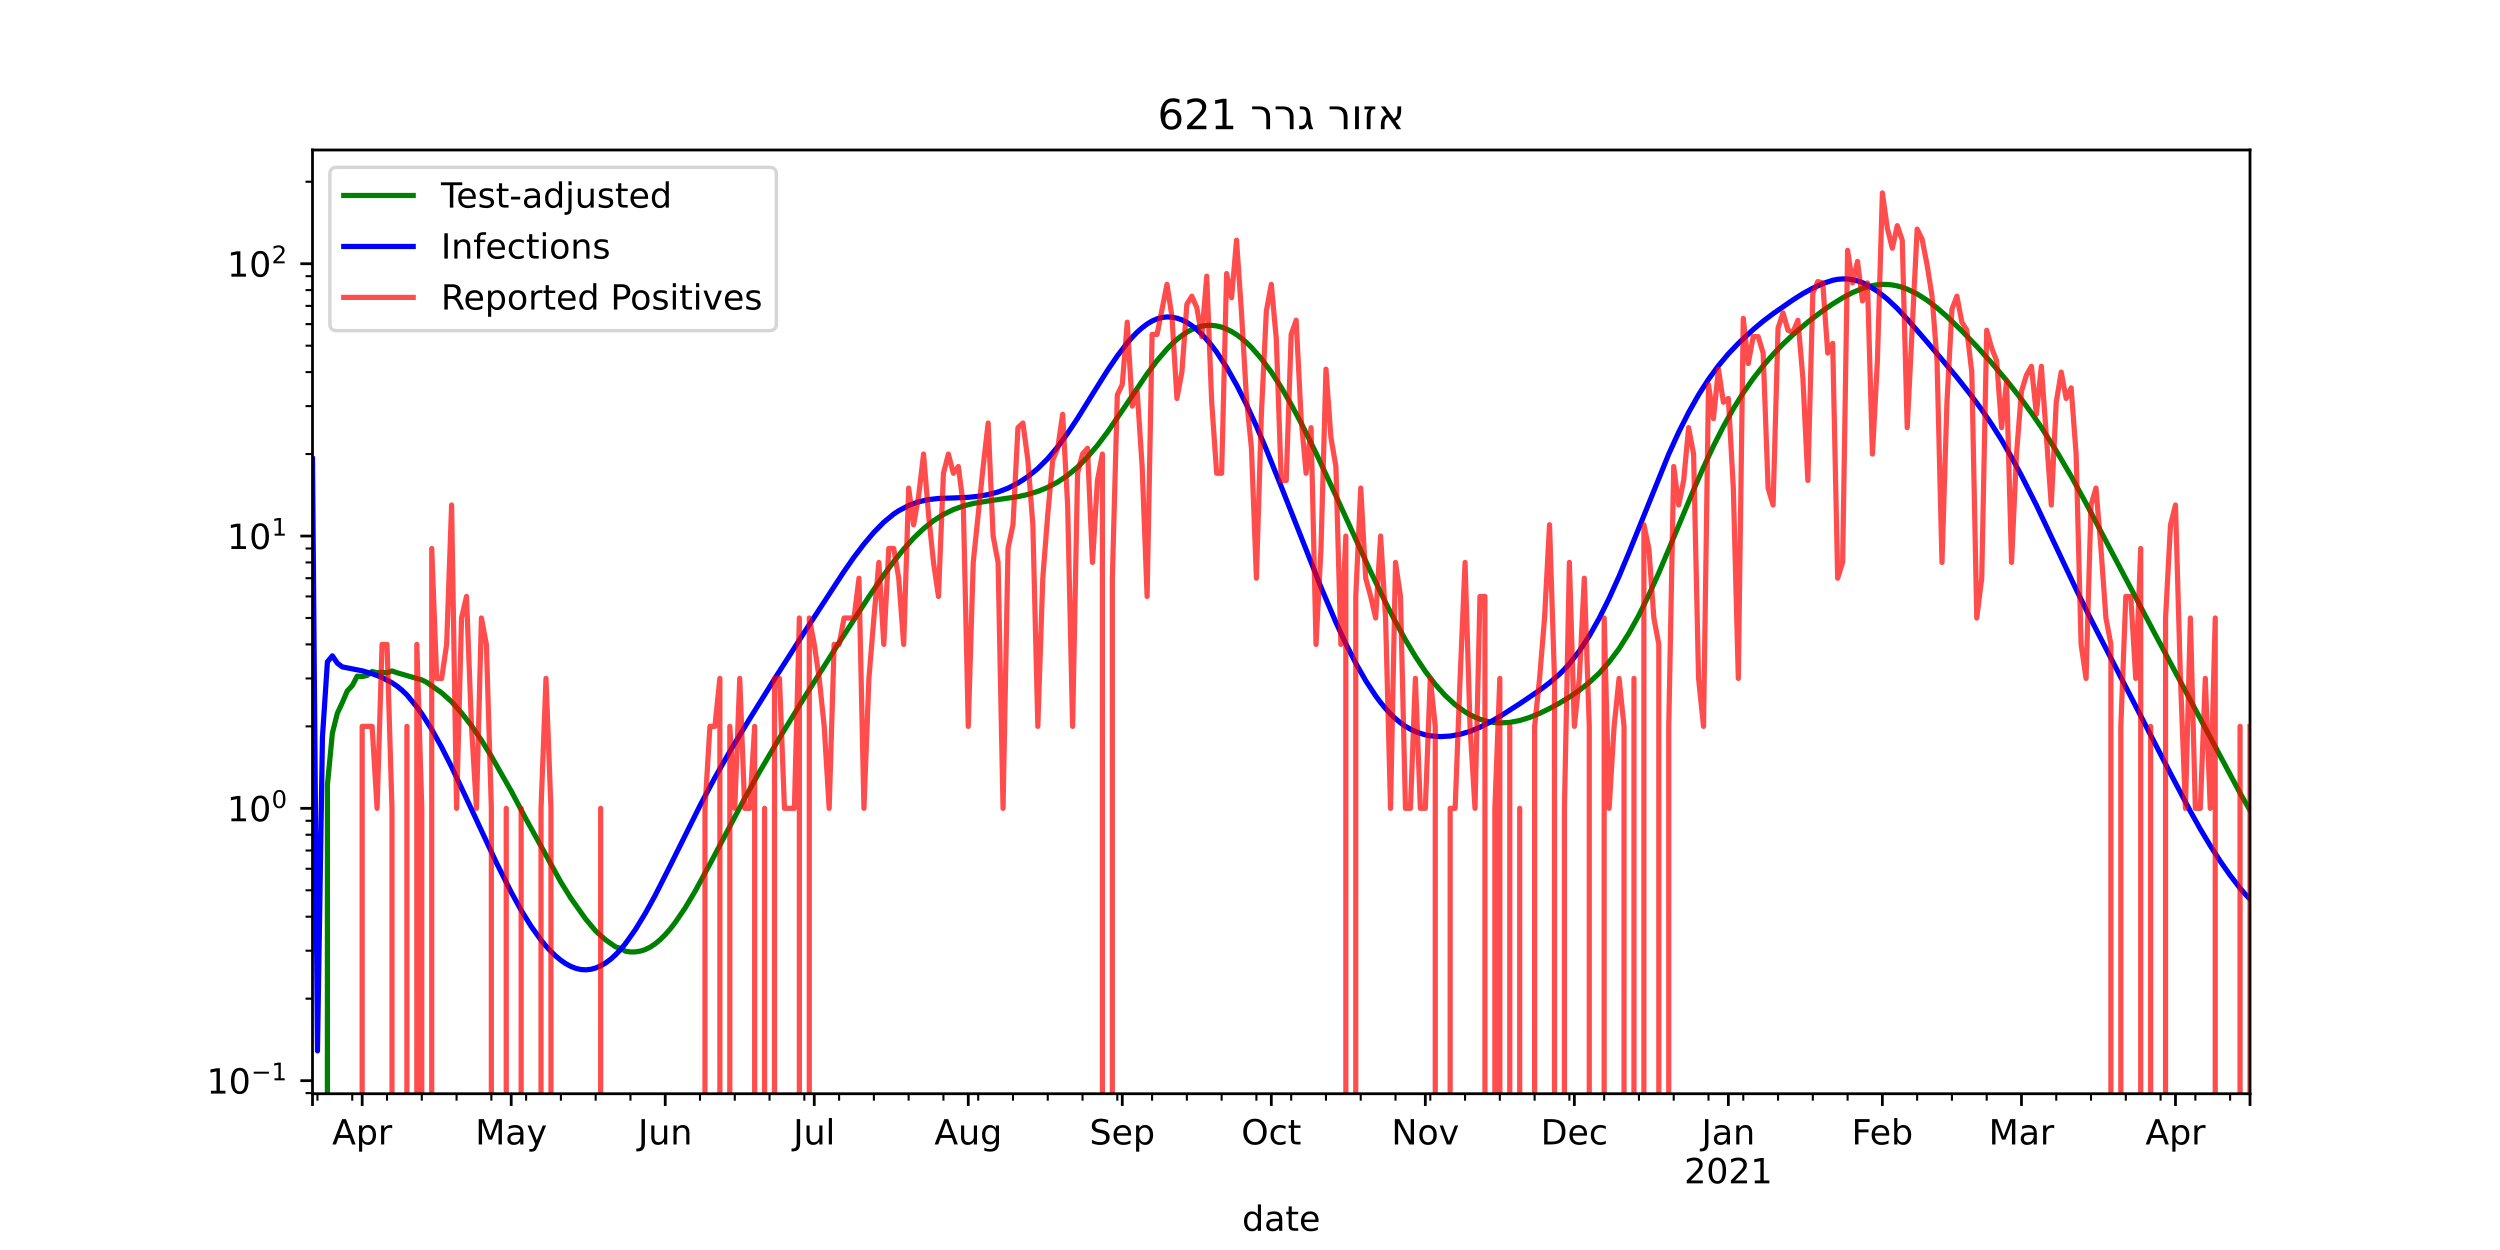 <?xml version="1.0" encoding="utf-8" standalone="no"?>
<!DOCTYPE svg PUBLIC "-//W3C//DTD SVG 1.1//EN"
  "http://www.w3.org/Graphics/SVG/1.1/DTD/svg11.dtd">
<!-- Created with matplotlib (https://matplotlib.org/) -->
<svg height="360pt" version="1.1" viewBox="0 0 720 360" width="720pt" xmlns="http://www.w3.org/2000/svg" xmlns:xlink="http://www.w3.org/1999/xlink">
 <defs>
  <style type="text/css">*{stroke-linecap:butt;stroke-linejoin:round;}</style>
 </defs>
 <g id="figure_1">
  <g id="patch_1">
   <path d="M 0 360 
L 720 360 
L 720 0 
L 0 0 
z
" style="fill:#ffffff;"/>
  </g>
  <g id="axes_1">
   <g id="patch_2">
    <path d="M 90 315 
L 648 315 
L 648 43.2 
L 90 43.2 
z
" style="fill:#ffffff;"/>
   </g>
   <g id="matplotlib.axis_1">
    <g id="xtick_1">
     <g id="line2d_1">
      <defs>
       <path d="M 0 0 
L 0 3.5 
" id="mcdb1fe7774" style="stroke:#000000;stroke-width:0.8;"/>
      </defs>
      <g>
       <use style="stroke:#000000;stroke-width:0.8;" x="90" xlink:href="#mcdb1fe7774" y="315"/>
      </g>
     </g>
    </g>
    <g id="xtick_2">
     <g id="line2d_2">
      <g>
       <use style="stroke:#000000;stroke-width:0.8;" x="104.308" xlink:href="#mcdb1fe7774" y="315"/>
      </g>
     </g>
     <g id="text_1">
      <!-- Apr -->
      <g transform="translate(95.658 329.598)scale(0.1 -0.1)">
       <defs>
        <path d="M 34.188 63.188 
L 20.797 26.906 
L 47.609 26.906 
z
M 28.609 72.906 
L 39.797 72.906 
L 67.578 0 
L 57.328 0 
L 50.688 18.703 
L 17.828 18.703 
L 11.188 0 
L 0.781 0 
z
" id="DejaVuSans-65"/>
        <path d="M 18.109 8.203 
L 18.109 -20.797 
L 9.078 -20.797 
L 9.078 54.688 
L 18.109 54.688 
L 18.109 46.391 
Q 20.953 51.266 25.266 53.625 
Q 29.594 56 35.594 56 
Q 45.562 56 51.781 48.094 
Q 58.016 40.188 58.016 27.297 
Q 58.016 14.406 51.781 6.484 
Q 45.562 -1.422 35.594 -1.422 
Q 29.594 -1.422 25.266 0.953 
Q 20.953 3.328 18.109 8.203 
z
M 48.688 27.297 
Q 48.688 37.203 44.609 42.844 
Q 40.531 48.484 33.406 48.484 
Q 26.266 48.484 22.188 42.844 
Q 18.109 37.203 18.109 27.297 
Q 18.109 17.391 22.188 11.75 
Q 26.266 6.109 33.406 6.109 
Q 40.531 6.109 44.609 11.75 
Q 48.688 17.391 48.688 27.297 
z
" id="DejaVuSans-112"/>
        <path d="M 41.109 46.297 
Q 39.594 47.172 37.812 47.578 
Q 36.031 48 33.891 48 
Q 26.266 48 22.188 43.047 
Q 18.109 38.094 18.109 28.812 
L 18.109 0 
L 9.078 0 
L 9.078 54.688 
L 18.109 54.688 
L 18.109 46.188 
Q 20.953 51.172 25.484 53.578 
Q 30.031 56 36.531 56 
Q 37.453 56 38.578 55.875 
Q 39.703 55.766 41.062 55.516 
z
" id="DejaVuSans-114"/>
       </defs>
       <use xlink:href="#DejaVuSans-65"/>
       <use x="68.408" xlink:href="#DejaVuSans-112"/>
       <use x="131.885" xlink:href="#DejaVuSans-114"/>
      </g>
     </g>
    </g>
    <g id="xtick_3">
     <g id="line2d_3">
      <g>
       <use style="stroke:#000000;stroke-width:0.8;" x="147.231" xlink:href="#mcdb1fe7774" y="315"/>
      </g>
     </g>
     <g id="text_2">
      <!-- May -->
      <g transform="translate(136.893 329.598)scale(0.1 -0.1)">
       <defs>
        <path d="M 9.812 72.906 
L 24.516 72.906 
L 43.109 23.297 
L 61.812 72.906 
L 76.516 72.906 
L 76.516 0 
L 66.891 0 
L 66.891 64.016 
L 48.094 14.016 
L 38.188 14.016 
L 19.391 64.016 
L 19.391 0 
L 9.812 0 
z
" id="DejaVuSans-77"/>
        <path d="M 34.281 27.484 
Q 23.391 27.484 19.188 25 
Q 14.984 22.516 14.984 16.5 
Q 14.984 11.719 18.141 8.906 
Q 21.297 6.109 26.703 6.109 
Q 34.188 6.109 38.703 11.406 
Q 43.219 16.703 43.219 25.484 
L 43.219 27.484 
z
M 52.203 31.203 
L 52.203 0 
L 43.219 0 
L 43.219 8.297 
Q 40.141 3.328 35.547 0.953 
Q 30.953 -1.422 24.312 -1.422 
Q 15.922 -1.422 10.953 3.297 
Q 6 8.016 6 15.922 
Q 6 25.141 12.172 29.828 
Q 18.359 34.516 30.609 34.516 
L 43.219 34.516 
L 43.219 35.406 
Q 43.219 41.609 39.141 45 
Q 35.062 48.391 27.688 48.391 
Q 23 48.391 18.547 47.266 
Q 14.109 46.141 10.016 43.891 
L 10.016 52.203 
Q 14.938 54.109 19.578 55.047 
Q 24.219 56 28.609 56 
Q 40.484 56 46.344 49.844 
Q 52.203 43.703 52.203 31.203 
z
" id="DejaVuSans-97"/>
        <path d="M 32.172 -5.078 
Q 28.375 -14.844 24.75 -17.812 
Q 21.141 -20.797 15.094 -20.797 
L 7.906 -20.797 
L 7.906 -13.281 
L 13.188 -13.281 
Q 16.891 -13.281 18.938 -11.516 
Q 21 -9.766 23.484 -3.219 
L 25.094 0.875 
L 2.984 54.688 
L 12.5 54.688 
L 29.594 11.922 
L 46.688 54.688 
L 56.203 54.688 
z
" id="DejaVuSans-121"/>
       </defs>
       <use xlink:href="#DejaVuSans-77"/>
       <use x="86.279" xlink:href="#DejaVuSans-97"/>
       <use x="147.559" xlink:href="#DejaVuSans-121"/>
      </g>
     </g>
    </g>
    <g id="xtick_4">
     <g id="line2d_4">
      <g>
       <use style="stroke:#000000;stroke-width:0.8;" x="191.585" xlink:href="#mcdb1fe7774" y="315"/>
      </g>
     </g>
     <g id="text_3">
      <!-- Jun -->
      <g transform="translate(183.772 329.598)scale(0.1 -0.1)">
       <defs>
        <path d="M 9.812 72.906 
L 19.672 72.906 
L 19.672 5.078 
Q 19.672 -8.109 14.672 -14.062 
Q 9.672 -20.016 -1.422 -20.016 
L -5.172 -20.016 
L -5.172 -11.719 
L -2.094 -11.719 
Q 4.438 -11.719 7.125 -8.047 
Q 9.812 -4.391 9.812 5.078 
z
" id="DejaVuSans-74"/>
        <path d="M 8.5 21.578 
L 8.5 54.688 
L 17.484 54.688 
L 17.484 21.922 
Q 17.484 14.156 20.5 10.266 
Q 23.531 6.391 29.594 6.391 
Q 36.859 6.391 41.078 11.031 
Q 45.312 15.672 45.312 23.688 
L 45.312 54.688 
L 54.297 54.688 
L 54.297 0 
L 45.312 0 
L 45.312 8.406 
Q 42.047 3.422 37.719 1 
Q 33.406 -1.422 27.688 -1.422 
Q 18.266 -1.422 13.375 4.438 
Q 8.5 10.297 8.5 21.578 
z
M 31.109 56 
z
" id="DejaVuSans-117"/>
        <path d="M 54.891 33.016 
L 54.891 0 
L 45.906 0 
L 45.906 32.719 
Q 45.906 40.484 42.875 44.328 
Q 39.844 48.188 33.797 48.188 
Q 26.516 48.188 22.312 43.547 
Q 18.109 38.922 18.109 30.906 
L 18.109 0 
L 9.078 0 
L 9.078 54.688 
L 18.109 54.688 
L 18.109 46.188 
Q 21.344 51.125 25.703 53.562 
Q 30.078 56 35.797 56 
Q 45.219 56 50.047 50.172 
Q 54.891 44.344 54.891 33.016 
z
" id="DejaVuSans-110"/>
       </defs>
       <use xlink:href="#DejaVuSans-74"/>
       <use x="29.492" xlink:href="#DejaVuSans-117"/>
       <use x="92.871" xlink:href="#DejaVuSans-110"/>
      </g>
     </g>
    </g>
    <g id="xtick_5">
     <g id="line2d_5">
      <g>
       <use style="stroke:#000000;stroke-width:0.8;" x="234.508" xlink:href="#mcdb1fe7774" y="315"/>
      </g>
     </g>
     <g id="text_4">
      <!-- Jul -->
      <g transform="translate(228.475 329.598)scale(0.1 -0.1)">
       <defs>
        <path d="M 9.422 75.984 
L 18.406 75.984 
L 18.406 0 
L 9.422 0 
z
" id="DejaVuSans-108"/>
       </defs>
       <use xlink:href="#DejaVuSans-74"/>
       <use x="29.492" xlink:href="#DejaVuSans-117"/>
       <use x="92.871" xlink:href="#DejaVuSans-108"/>
      </g>
     </g>
    </g>
    <g id="xtick_6">
     <g id="line2d_6">
      <g>
       <use style="stroke:#000000;stroke-width:0.8;" x="278.862" xlink:href="#mcdb1fe7774" y="315"/>
      </g>
     </g>
     <g id="text_5">
      <!-- Aug -->
      <g transform="translate(269.098 329.598)scale(0.1 -0.1)">
       <defs>
        <path d="M 45.406 27.984 
Q 45.406 37.75 41.375 43.109 
Q 37.359 48.484 30.078 48.484 
Q 22.859 48.484 18.828 43.109 
Q 14.797 37.75 14.797 27.984 
Q 14.797 18.266 18.828 12.891 
Q 22.859 7.516 30.078 7.516 
Q 37.359 7.516 41.375 12.891 
Q 45.406 18.266 45.406 27.984 
z
M 54.391 6.781 
Q 54.391 -7.172 48.188 -13.984 
Q 42 -20.797 29.203 -20.797 
Q 24.469 -20.797 20.266 -20.094 
Q 16.062 -19.391 12.109 -17.922 
L 12.109 -9.188 
Q 16.062 -11.328 19.922 -12.344 
Q 23.781 -13.375 27.781 -13.375 
Q 36.625 -13.375 41.016 -8.766 
Q 45.406 -4.156 45.406 5.172 
L 45.406 9.625 
Q 42.625 4.781 38.281 2.391 
Q 33.938 0 27.875 0 
Q 17.828 0 11.672 7.656 
Q 5.516 15.328 5.516 27.984 
Q 5.516 40.672 11.672 48.328 
Q 17.828 56 27.875 56 
Q 33.938 56 38.281 53.609 
Q 42.625 51.219 45.406 46.391 
L 45.406 54.688 
L 54.391 54.688 
z
" id="DejaVuSans-103"/>
       </defs>
       <use xlink:href="#DejaVuSans-65"/>
       <use x="68.408" xlink:href="#DejaVuSans-117"/>
       <use x="131.787" xlink:href="#DejaVuSans-103"/>
      </g>
     </g>
    </g>
    <g id="xtick_7">
     <g id="line2d_7">
      <g>
       <use style="stroke:#000000;stroke-width:0.8;" x="323.215" xlink:href="#mcdb1fe7774" y="315"/>
      </g>
     </g>
     <g id="text_6">
      <!-- Sep -->
      <g transform="translate(313.79 329.598)scale(0.1 -0.1)">
       <defs>
        <path d="M 53.516 70.516 
L 53.516 60.891 
Q 47.906 63.578 42.922 64.891 
Q 37.938 66.219 33.297 66.219 
Q 25.25 66.219 20.875 63.094 
Q 16.5 59.969 16.5 54.203 
Q 16.5 49.359 19.406 46.891 
Q 22.312 44.438 30.422 42.922 
L 36.375 41.703 
Q 47.406 39.594 52.656 34.297 
Q 57.906 29 57.906 20.125 
Q 57.906 9.516 50.797 4.047 
Q 43.703 -1.422 29.984 -1.422 
Q 24.812 -1.422 18.969 -0.25 
Q 13.141 0.922 6.891 3.219 
L 6.891 13.375 
Q 12.891 10.016 18.656 8.297 
Q 24.422 6.594 29.984 6.594 
Q 38.422 6.594 43.016 9.906 
Q 47.609 13.234 47.609 19.391 
Q 47.609 24.75 44.312 27.781 
Q 41.016 30.812 33.5 32.328 
L 27.484 33.5 
Q 16.453 35.688 11.516 40.375 
Q 6.594 45.062 6.594 53.422 
Q 6.594 63.094 13.406 68.656 
Q 20.219 74.219 32.172 74.219 
Q 37.312 74.219 42.625 73.281 
Q 47.953 72.359 53.516 70.516 
z
" id="DejaVuSans-83"/>
        <path d="M 56.203 29.594 
L 56.203 25.203 
L 14.891 25.203 
Q 15.484 15.922 20.484 11.062 
Q 25.484 6.203 34.422 6.203 
Q 39.594 6.203 44.453 7.469 
Q 49.312 8.734 54.109 11.281 
L 54.109 2.781 
Q 49.266 0.734 44.188 -0.344 
Q 39.109 -1.422 33.891 -1.422 
Q 20.797 -1.422 13.156 6.188 
Q 5.516 13.812 5.516 26.812 
Q 5.516 40.234 12.766 48.109 
Q 20.016 56 32.328 56 
Q 43.359 56 49.781 48.891 
Q 56.203 41.797 56.203 29.594 
z
M 47.219 32.234 
Q 47.125 39.594 43.094 43.984 
Q 39.062 48.391 32.422 48.391 
Q 24.906 48.391 20.391 44.141 
Q 15.875 39.891 15.188 32.172 
z
" id="DejaVuSans-101"/>
       </defs>
       <use xlink:href="#DejaVuSans-83"/>
       <use x="63.477" xlink:href="#DejaVuSans-101"/>
       <use x="125" xlink:href="#DejaVuSans-112"/>
      </g>
     </g>
    </g>
    <g id="xtick_8">
     <g id="line2d_8">
      <g>
       <use style="stroke:#000000;stroke-width:0.8;" x="366.138" xlink:href="#mcdb1fe7774" y="315"/>
      </g>
     </g>
     <g id="text_7">
      <!-- Oct -->
      <g transform="translate(357.493 329.598)scale(0.1 -0.1)">
       <defs>
        <path d="M 39.406 66.219 
Q 28.656 66.219 22.328 58.203 
Q 16.016 50.203 16.016 36.375 
Q 16.016 22.609 22.328 14.594 
Q 28.656 6.594 39.406 6.594 
Q 50.141 6.594 56.422 14.594 
Q 62.703 22.609 62.703 36.375 
Q 62.703 50.203 56.422 58.203 
Q 50.141 66.219 39.406 66.219 
z
M 39.406 74.219 
Q 54.734 74.219 63.906 63.938 
Q 73.094 53.656 73.094 36.375 
Q 73.094 19.141 63.906 8.859 
Q 54.734 -1.422 39.406 -1.422 
Q 24.031 -1.422 14.812 8.828 
Q 5.609 19.094 5.609 36.375 
Q 5.609 53.656 14.812 63.938 
Q 24.031 74.219 39.406 74.219 
z
" id="DejaVuSans-79"/>
        <path d="M 48.781 52.594 
L 48.781 44.188 
Q 44.969 46.297 41.141 47.344 
Q 37.312 48.391 33.406 48.391 
Q 24.656 48.391 19.812 42.844 
Q 14.984 37.312 14.984 27.297 
Q 14.984 17.281 19.812 11.734 
Q 24.656 6.203 33.406 6.203 
Q 37.312 6.203 41.141 7.25 
Q 44.969 8.297 48.781 10.406 
L 48.781 2.094 
Q 45.016 0.344 40.984 -0.531 
Q 36.969 -1.422 32.422 -1.422 
Q 20.062 -1.422 12.781 6.344 
Q 5.516 14.109 5.516 27.297 
Q 5.516 40.672 12.859 48.328 
Q 20.219 56 33.016 56 
Q 37.156 56 41.109 55.141 
Q 45.062 54.297 48.781 52.594 
z
" id="DejaVuSans-99"/>
        <path d="M 18.312 70.219 
L 18.312 54.688 
L 36.812 54.688 
L 36.812 47.703 
L 18.312 47.703 
L 18.312 18.016 
Q 18.312 11.328 20.141 9.422 
Q 21.969 7.516 27.594 7.516 
L 36.812 7.516 
L 36.812 0 
L 27.594 0 
Q 17.188 0 13.234 3.875 
Q 9.281 7.766 9.281 18.016 
L 9.281 47.703 
L 2.688 47.703 
L 2.688 54.688 
L 9.281 54.688 
L 9.281 70.219 
z
" id="DejaVuSans-116"/>
       </defs>
       <use xlink:href="#DejaVuSans-79"/>
       <use x="78.711" xlink:href="#DejaVuSans-99"/>
       <use x="133.691" xlink:href="#DejaVuSans-116"/>
      </g>
     </g>
    </g>
    <g id="xtick_9">
     <g id="line2d_9">
      <g>
       <use style="stroke:#000000;stroke-width:0.8;" x="410.492" xlink:href="#mcdb1fe7774" y="315"/>
      </g>
     </g>
     <g id="text_8">
      <!-- Nov -->
      <g transform="translate(400.733 329.598)scale(0.1 -0.1)">
       <defs>
        <path d="M 9.812 72.906 
L 23.094 72.906 
L 55.422 11.922 
L 55.422 72.906 
L 64.984 72.906 
L 64.984 0 
L 51.703 0 
L 19.391 60.984 
L 19.391 0 
L 9.812 0 
z
" id="DejaVuSans-78"/>
        <path d="M 30.609 48.391 
Q 23.391 48.391 19.188 42.75 
Q 14.984 37.109 14.984 27.297 
Q 14.984 17.484 19.156 11.844 
Q 23.344 6.203 30.609 6.203 
Q 37.797 6.203 41.984 11.859 
Q 46.188 17.531 46.188 27.297 
Q 46.188 37.016 41.984 42.703 
Q 37.797 48.391 30.609 48.391 
z
M 30.609 56 
Q 42.328 56 49.016 48.375 
Q 55.719 40.766 55.719 27.297 
Q 55.719 13.875 49.016 6.219 
Q 42.328 -1.422 30.609 -1.422 
Q 18.844 -1.422 12.172 6.219 
Q 5.516 13.875 5.516 27.297 
Q 5.516 40.766 12.172 48.375 
Q 18.844 56 30.609 56 
z
" id="DejaVuSans-111"/>
        <path d="M 2.984 54.688 
L 12.5 54.688 
L 29.594 8.797 
L 46.688 54.688 
L 56.203 54.688 
L 35.688 0 
L 23.484 0 
z
" id="DejaVuSans-118"/>
       </defs>
       <use xlink:href="#DejaVuSans-78"/>
       <use x="74.805" xlink:href="#DejaVuSans-111"/>
       <use x="135.986" xlink:href="#DejaVuSans-118"/>
      </g>
     </g>
    </g>
    <g id="xtick_10">
     <g id="line2d_10">
      <g>
       <use style="stroke:#000000;stroke-width:0.8;" x="453.415" xlink:href="#mcdb1fe7774" y="315"/>
      </g>
     </g>
     <g id="text_9">
      <!-- Dec -->
      <g transform="translate(443.74 329.598)scale(0.1 -0.1)">
       <defs>
        <path d="M 19.672 64.797 
L 19.672 8.109 
L 31.594 8.109 
Q 46.688 8.109 53.688 14.938 
Q 60.688 21.781 60.688 36.531 
Q 60.688 51.172 53.688 57.984 
Q 46.688 64.797 31.594 64.797 
z
M 9.812 72.906 
L 30.078 72.906 
Q 51.266 72.906 61.172 64.094 
Q 71.094 55.281 71.094 36.531 
Q 71.094 17.672 61.125 8.828 
Q 51.172 0 30.078 0 
L 9.812 0 
z
" id="DejaVuSans-68"/>
       </defs>
       <use xlink:href="#DejaVuSans-68"/>
       <use x="77.002" xlink:href="#DejaVuSans-101"/>
       <use x="138.525" xlink:href="#DejaVuSans-99"/>
      </g>
     </g>
    </g>
    <g id="xtick_11">
     <g id="line2d_11">
      <g>
       <use style="stroke:#000000;stroke-width:0.8;" x="497.769" xlink:href="#mcdb1fe7774" y="315"/>
      </g>
     </g>
     <g id="text_10">
      <!-- Jan -->
      <g transform="translate(490.061 329.598)scale(0.1 -0.1)">
       <use xlink:href="#DejaVuSans-74"/>
       <use x="29.492" xlink:href="#DejaVuSans-97"/>
       <use x="90.771" xlink:href="#DejaVuSans-110"/>
      </g>
      <!-- 2021 -->
      <g transform="translate(485.044 340.796)scale(0.1 -0.1)">
       <defs>
        <path d="M 19.188 8.297 
L 53.609 8.297 
L 53.609 0 
L 7.328 0 
L 7.328 8.297 
Q 12.938 14.109 22.625 23.891 
Q 32.328 33.688 34.812 36.531 
Q 39.547 41.844 41.422 45.531 
Q 43.312 49.219 43.312 52.781 
Q 43.312 58.594 39.234 62.25 
Q 35.156 65.922 28.609 65.922 
Q 23.969 65.922 18.812 64.312 
Q 13.672 62.703 7.812 59.422 
L 7.812 69.391 
Q 13.766 71.781 18.938 73 
Q 24.125 74.219 28.422 74.219 
Q 39.75 74.219 46.484 68.547 
Q 53.219 62.891 53.219 53.422 
Q 53.219 48.922 51.531 44.891 
Q 49.859 40.875 45.406 35.406 
Q 44.188 33.984 37.641 27.219 
Q 31.109 20.453 19.188 8.297 
z
" id="DejaVuSans-50"/>
        <path d="M 31.781 66.406 
Q 24.172 66.406 20.328 58.906 
Q 16.5 51.422 16.5 36.375 
Q 16.5 21.391 20.328 13.891 
Q 24.172 6.391 31.781 6.391 
Q 39.453 6.391 43.281 13.891 
Q 47.125 21.391 47.125 36.375 
Q 47.125 51.422 43.281 58.906 
Q 39.453 66.406 31.781 66.406 
z
M 31.781 74.219 
Q 44.047 74.219 50.516 64.516 
Q 56.984 54.828 56.984 36.375 
Q 56.984 17.969 50.516 8.266 
Q 44.047 -1.422 31.781 -1.422 
Q 19.531 -1.422 13.062 8.266 
Q 6.594 17.969 6.594 36.375 
Q 6.594 54.828 13.062 64.516 
Q 19.531 74.219 31.781 74.219 
z
" id="DejaVuSans-48"/>
        <path d="M 12.406 8.297 
L 28.516 8.297 
L 28.516 63.922 
L 10.984 60.406 
L 10.984 69.391 
L 28.422 72.906 
L 38.281 72.906 
L 38.281 8.297 
L 54.391 8.297 
L 54.391 0 
L 12.406 0 
z
" id="DejaVuSans-49"/>
       </defs>
       <use xlink:href="#DejaVuSans-50"/>
       <use x="63.623" xlink:href="#DejaVuSans-48"/>
       <use x="127.246" xlink:href="#DejaVuSans-50"/>
       <use x="190.869" xlink:href="#DejaVuSans-49"/>
      </g>
     </g>
    </g>
    <g id="xtick_12">
     <g id="line2d_12">
      <g>
       <use style="stroke:#000000;stroke-width:0.8;" x="542.123" xlink:href="#mcdb1fe7774" y="315"/>
      </g>
     </g>
     <g id="text_11">
      <!-- Feb -->
      <g transform="translate(533.272 329.598)scale(0.1 -0.1)">
       <defs>
        <path d="M 9.812 72.906 
L 51.703 72.906 
L 51.703 64.594 
L 19.672 64.594 
L 19.672 43.109 
L 48.578 43.109 
L 48.578 34.812 
L 19.672 34.812 
L 19.672 0 
L 9.812 0 
z
" id="DejaVuSans-70"/>
        <path d="M 48.688 27.297 
Q 48.688 37.203 44.609 42.844 
Q 40.531 48.484 33.406 48.484 
Q 26.266 48.484 22.188 42.844 
Q 18.109 37.203 18.109 27.297 
Q 18.109 17.391 22.188 11.75 
Q 26.266 6.109 33.406 6.109 
Q 40.531 6.109 44.609 11.75 
Q 48.688 17.391 48.688 27.297 
z
M 18.109 46.391 
Q 20.953 51.266 25.266 53.625 
Q 29.594 56 35.594 56 
Q 45.562 56 51.781 48.094 
Q 58.016 40.188 58.016 27.297 
Q 58.016 14.406 51.781 6.484 
Q 45.562 -1.422 35.594 -1.422 
Q 29.594 -1.422 25.266 0.953 
Q 20.953 3.328 18.109 8.203 
L 18.109 0 
L 9.078 0 
L 9.078 75.984 
L 18.109 75.984 
z
" id="DejaVuSans-98"/>
       </defs>
       <use xlink:href="#DejaVuSans-70"/>
       <use x="52.02" xlink:href="#DejaVuSans-101"/>
       <use x="113.543" xlink:href="#DejaVuSans-98"/>
      </g>
     </g>
    </g>
    <g id="xtick_13">
     <g id="line2d_13">
      <g>
       <use style="stroke:#000000;stroke-width:0.8;" x="582.185" xlink:href="#mcdb1fe7774" y="315"/>
      </g>
     </g>
     <g id="text_12">
      <!-- Mar -->
      <g transform="translate(572.751 329.598)scale(0.1 -0.1)">
       <use xlink:href="#DejaVuSans-77"/>
       <use x="86.279" xlink:href="#DejaVuSans-97"/>
       <use x="147.559" xlink:href="#DejaVuSans-114"/>
      </g>
     </g>
    </g>
    <g id="xtick_14">
     <g id="line2d_14">
      <g>
       <use style="stroke:#000000;stroke-width:0.8;" x="626.538" xlink:href="#mcdb1fe7774" y="315"/>
      </g>
     </g>
     <g id="text_13">
      <!-- Apr -->
      <g transform="translate(617.888 329.598)scale(0.1 -0.1)">
       <use xlink:href="#DejaVuSans-65"/>
       <use x="68.408" xlink:href="#DejaVuSans-112"/>
       <use x="131.885" xlink:href="#DejaVuSans-114"/>
      </g>
     </g>
    </g>
    <g id="xtick_15">
     <g id="line2d_15">
      <g>
       <use style="stroke:#000000;stroke-width:0.8;" x="648" xlink:href="#mcdb1fe7774" y="315"/>
      </g>
     </g>
    </g>
    <g id="xtick_16">
     <g id="line2d_16">
      <defs>
       <path d="M 0 0 
L 0 2 
" id="mf331391cfc" style="stroke:#000000;stroke-width:0.6;"/>
      </defs>
      <g>
       <use style="stroke:#000000;stroke-width:0.6;" x="91.431" xlink:href="#mf331391cfc" y="315"/>
      </g>
     </g>
    </g>
    <g id="xtick_17">
     <g id="line2d_17">
      <g>
       <use style="stroke:#000000;stroke-width:0.6;" x="101.446" xlink:href="#mf331391cfc" y="315"/>
      </g>
     </g>
    </g>
    <g id="xtick_18">
     <g id="line2d_18">
      <g>
       <use style="stroke:#000000;stroke-width:0.6;" x="111.462" xlink:href="#mf331391cfc" y="315"/>
      </g>
     </g>
    </g>
    <g id="xtick_19">
     <g id="line2d_19">
      <g>
       <use style="stroke:#000000;stroke-width:0.6;" x="121.477" xlink:href="#mf331391cfc" y="315"/>
      </g>
     </g>
    </g>
    <g id="xtick_20">
     <g id="line2d_20">
      <g>
       <use style="stroke:#000000;stroke-width:0.6;" x="131.492" xlink:href="#mf331391cfc" y="315"/>
      </g>
     </g>
    </g>
    <g id="xtick_21">
     <g id="line2d_21">
      <g>
       <use style="stroke:#000000;stroke-width:0.6;" x="141.508" xlink:href="#mf331391cfc" y="315"/>
      </g>
     </g>
    </g>
    <g id="xtick_22">
     <g id="line2d_22">
      <g>
       <use style="stroke:#000000;stroke-width:0.6;" x="151.523" xlink:href="#mf331391cfc" y="315"/>
      </g>
     </g>
    </g>
    <g id="xtick_23">
     <g id="line2d_23">
      <g>
       <use style="stroke:#000000;stroke-width:0.6;" x="161.538" xlink:href="#mf331391cfc" y="315"/>
      </g>
     </g>
    </g>
    <g id="xtick_24">
     <g id="line2d_24">
      <g>
       <use style="stroke:#000000;stroke-width:0.6;" x="171.554" xlink:href="#mf331391cfc" y="315"/>
      </g>
     </g>
    </g>
    <g id="xtick_25">
     <g id="line2d_25">
      <g>
       <use style="stroke:#000000;stroke-width:0.6;" x="181.569" xlink:href="#mf331391cfc" y="315"/>
      </g>
     </g>
    </g>
    <g id="xtick_26">
     <g id="line2d_26">
      <g>
       <use style="stroke:#000000;stroke-width:0.6;" x="201.6" xlink:href="#mf331391cfc" y="315"/>
      </g>
     </g>
    </g>
    <g id="xtick_27">
     <g id="line2d_27">
      <g>
       <use style="stroke:#000000;stroke-width:0.6;" x="211.615" xlink:href="#mf331391cfc" y="315"/>
      </g>
     </g>
    </g>
    <g id="xtick_28">
     <g id="line2d_28">
      <g>
       <use style="stroke:#000000;stroke-width:0.6;" x="221.631" xlink:href="#mf331391cfc" y="315"/>
      </g>
     </g>
    </g>
    <g id="xtick_29">
     <g id="line2d_29">
      <g>
       <use style="stroke:#000000;stroke-width:0.6;" x="231.646" xlink:href="#mf331391cfc" y="315"/>
      </g>
     </g>
    </g>
    <g id="xtick_30">
     <g id="line2d_30">
      <g>
       <use style="stroke:#000000;stroke-width:0.6;" x="241.662" xlink:href="#mf331391cfc" y="315"/>
      </g>
     </g>
    </g>
    <g id="xtick_31">
     <g id="line2d_31">
      <g>
       <use style="stroke:#000000;stroke-width:0.6;" x="251.677" xlink:href="#mf331391cfc" y="315"/>
      </g>
     </g>
    </g>
    <g id="xtick_32">
     <g id="line2d_32">
      <g>
       <use style="stroke:#000000;stroke-width:0.6;" x="261.692" xlink:href="#mf331391cfc" y="315"/>
      </g>
     </g>
    </g>
    <g id="xtick_33">
     <g id="line2d_33">
      <g>
       <use style="stroke:#000000;stroke-width:0.6;" x="271.708" xlink:href="#mf331391cfc" y="315"/>
      </g>
     </g>
    </g>
    <g id="xtick_34">
     <g id="line2d_34">
      <g>
       <use style="stroke:#000000;stroke-width:0.6;" x="281.723" xlink:href="#mf331391cfc" y="315"/>
      </g>
     </g>
    </g>
    <g id="xtick_35">
     <g id="line2d_35">
      <g>
       <use style="stroke:#000000;stroke-width:0.6;" x="291.738" xlink:href="#mf331391cfc" y="315"/>
      </g>
     </g>
    </g>
    <g id="xtick_36">
     <g id="line2d_36">
      <g>
       <use style="stroke:#000000;stroke-width:0.6;" x="301.754" xlink:href="#mf331391cfc" y="315"/>
      </g>
     </g>
    </g>
    <g id="xtick_37">
     <g id="line2d_37">
      <g>
       <use style="stroke:#000000;stroke-width:0.6;" x="311.769" xlink:href="#mf331391cfc" y="315"/>
      </g>
     </g>
    </g>
    <g id="xtick_38">
     <g id="line2d_38">
      <g>
       <use style="stroke:#000000;stroke-width:0.6;" x="321.785" xlink:href="#mf331391cfc" y="315"/>
      </g>
     </g>
    </g>
    <g id="xtick_39">
     <g id="line2d_39">
      <g>
       <use style="stroke:#000000;stroke-width:0.6;" x="331.8" xlink:href="#mf331391cfc" y="315"/>
      </g>
     </g>
    </g>
    <g id="xtick_40">
     <g id="line2d_40">
      <g>
       <use style="stroke:#000000;stroke-width:0.6;" x="341.815" xlink:href="#mf331391cfc" y="315"/>
      </g>
     </g>
    </g>
    <g id="xtick_41">
     <g id="line2d_41">
      <g>
       <use style="stroke:#000000;stroke-width:0.6;" x="351.831" xlink:href="#mf331391cfc" y="315"/>
      </g>
     </g>
    </g>
    <g id="xtick_42">
     <g id="line2d_42">
      <g>
       <use style="stroke:#000000;stroke-width:0.6;" x="361.846" xlink:href="#mf331391cfc" y="315"/>
      </g>
     </g>
    </g>
    <g id="xtick_43">
     <g id="line2d_43">
      <g>
       <use style="stroke:#000000;stroke-width:0.6;" x="371.862" xlink:href="#mf331391cfc" y="315"/>
      </g>
     </g>
    </g>
    <g id="xtick_44">
     <g id="line2d_44">
      <g>
       <use style="stroke:#000000;stroke-width:0.6;" x="381.877" xlink:href="#mf331391cfc" y="315"/>
      </g>
     </g>
    </g>
    <g id="xtick_45">
     <g id="line2d_45">
      <g>
       <use style="stroke:#000000;stroke-width:0.6;" x="391.892" xlink:href="#mf331391cfc" y="315"/>
      </g>
     </g>
    </g>
    <g id="xtick_46">
     <g id="line2d_46">
      <g>
       <use style="stroke:#000000;stroke-width:0.6;" x="401.908" xlink:href="#mf331391cfc" y="315"/>
      </g>
     </g>
    </g>
    <g id="xtick_47">
     <g id="line2d_47">
      <g>
       <use style="stroke:#000000;stroke-width:0.6;" x="411.923" xlink:href="#mf331391cfc" y="315"/>
      </g>
     </g>
    </g>
    <g id="xtick_48">
     <g id="line2d_48">
      <g>
       <use style="stroke:#000000;stroke-width:0.6;" x="421.938" xlink:href="#mf331391cfc" y="315"/>
      </g>
     </g>
    </g>
    <g id="xtick_49">
     <g id="line2d_49">
      <g>
       <use style="stroke:#000000;stroke-width:0.6;" x="431.954" xlink:href="#mf331391cfc" y="315"/>
      </g>
     </g>
    </g>
    <g id="xtick_50">
     <g id="line2d_50">
      <g>
       <use style="stroke:#000000;stroke-width:0.6;" x="441.969" xlink:href="#mf331391cfc" y="315"/>
      </g>
     </g>
    </g>
    <g id="xtick_51">
     <g id="line2d_51">
      <g>
       <use style="stroke:#000000;stroke-width:0.6;" x="451.985" xlink:href="#mf331391cfc" y="315"/>
      </g>
     </g>
    </g>
    <g id="xtick_52">
     <g id="line2d_52">
      <g>
       <use style="stroke:#000000;stroke-width:0.6;" x="462" xlink:href="#mf331391cfc" y="315"/>
      </g>
     </g>
    </g>
    <g id="xtick_53">
     <g id="line2d_53">
      <g>
       <use style="stroke:#000000;stroke-width:0.6;" x="472.015" xlink:href="#mf331391cfc" y="315"/>
      </g>
     </g>
    </g>
    <g id="xtick_54">
     <g id="line2d_54">
      <g>
       <use style="stroke:#000000;stroke-width:0.6;" x="482.031" xlink:href="#mf331391cfc" y="315"/>
      </g>
     </g>
    </g>
    <g id="xtick_55">
     <g id="line2d_55">
      <g>
       <use style="stroke:#000000;stroke-width:0.6;" x="492.046" xlink:href="#mf331391cfc" y="315"/>
      </g>
     </g>
    </g>
    <g id="xtick_56">
     <g id="line2d_56">
      <g>
       <use style="stroke:#000000;stroke-width:0.6;" x="502.062" xlink:href="#mf331391cfc" y="315"/>
      </g>
     </g>
    </g>
    <g id="xtick_57">
     <g id="line2d_57">
      <g>
       <use style="stroke:#000000;stroke-width:0.6;" x="512.077" xlink:href="#mf331391cfc" y="315"/>
      </g>
     </g>
    </g>
    <g id="xtick_58">
     <g id="line2d_58">
      <g>
       <use style="stroke:#000000;stroke-width:0.6;" x="522.092" xlink:href="#mf331391cfc" y="315"/>
      </g>
     </g>
    </g>
    <g id="xtick_59">
     <g id="line2d_59">
      <g>
       <use style="stroke:#000000;stroke-width:0.6;" x="532.108" xlink:href="#mf331391cfc" y="315"/>
      </g>
     </g>
    </g>
    <g id="xtick_60">
     <g id="line2d_60">
      <g>
       <use style="stroke:#000000;stroke-width:0.6;" x="552.138" xlink:href="#mf331391cfc" y="315"/>
      </g>
     </g>
    </g>
    <g id="xtick_61">
     <g id="line2d_61">
      <g>
       <use style="stroke:#000000;stroke-width:0.6;" x="562.154" xlink:href="#mf331391cfc" y="315"/>
      </g>
     </g>
    </g>
    <g id="xtick_62">
     <g id="line2d_62">
      <g>
       <use style="stroke:#000000;stroke-width:0.6;" x="572.169" xlink:href="#mf331391cfc" y="315"/>
      </g>
     </g>
    </g>
    <g id="xtick_63">
     <g id="line2d_63">
      <g>
       <use style="stroke:#000000;stroke-width:0.6;" x="592.2" xlink:href="#mf331391cfc" y="315"/>
      </g>
     </g>
    </g>
    <g id="xtick_64">
     <g id="line2d_64">
      <g>
       <use style="stroke:#000000;stroke-width:0.6;" x="602.215" xlink:href="#mf331391cfc" y="315"/>
      </g>
     </g>
    </g>
    <g id="xtick_65">
     <g id="line2d_65">
      <g>
       <use style="stroke:#000000;stroke-width:0.6;" x="612.231" xlink:href="#mf331391cfc" y="315"/>
      </g>
     </g>
    </g>
    <g id="xtick_66">
     <g id="line2d_66">
      <g>
       <use style="stroke:#000000;stroke-width:0.6;" x="622.246" xlink:href="#mf331391cfc" y="315"/>
      </g>
     </g>
    </g>
    <g id="xtick_67">
     <g id="line2d_67">
      <g>
       <use style="stroke:#000000;stroke-width:0.6;" x="632.262" xlink:href="#mf331391cfc" y="315"/>
      </g>
     </g>
    </g>
    <g id="xtick_68">
     <g id="line2d_68">
      <g>
       <use style="stroke:#000000;stroke-width:0.6;" x="642.277" xlink:href="#mf331391cfc" y="315"/>
      </g>
     </g>
    </g>
    <g id="text_14">
     <!-- date -->
     <g transform="translate(357.725 354.474)scale(0.1 -0.1)">
      <defs>
       <path d="M 45.406 46.391 
L 45.406 75.984 
L 54.391 75.984 
L 54.391 0 
L 45.406 0 
L 45.406 8.203 
Q 42.578 3.328 38.25 0.953 
Q 33.938 -1.422 27.875 -1.422 
Q 17.969 -1.422 11.734 6.484 
Q 5.516 14.406 5.516 27.297 
Q 5.516 40.188 11.734 48.094 
Q 17.969 56 27.875 56 
Q 33.938 56 38.25 53.625 
Q 42.578 51.266 45.406 46.391 
z
M 14.797 27.297 
Q 14.797 17.391 18.875 11.75 
Q 22.953 6.109 30.078 6.109 
Q 37.203 6.109 41.297 11.75 
Q 45.406 17.391 45.406 27.297 
Q 45.406 37.203 41.297 42.844 
Q 37.203 48.484 30.078 48.484 
Q 22.953 48.484 18.875 42.844 
Q 14.797 37.203 14.797 27.297 
z
" id="DejaVuSans-100"/>
      </defs>
      <use xlink:href="#DejaVuSans-100"/>
      <use x="63.477" xlink:href="#DejaVuSans-97"/>
      <use x="124.756" xlink:href="#DejaVuSans-116"/>
      <use x="163.965" xlink:href="#DejaVuSans-101"/>
     </g>
    </g>
   </g>
   <g id="matplotlib.axis_2">
    <g id="ytick_1">
     <g id="line2d_69">
      <defs>
       <path d="M 0 0 
L -3.5 0 
" id="m5259085722" style="stroke:#000000;stroke-width:0.8;"/>
      </defs>
      <g>
       <use style="stroke:#000000;stroke-width:0.8;" x="90" xlink:href="#m5259085722" y="311.227"/>
      </g>
     </g>
     <g id="text_15">
      <!-- $\mathdefault{10^{-1}}$ -->
      <g transform="translate(59.5 315.026)scale(0.1 -0.1)">
       <defs>
        <path d="M 10.594 35.5 
L 73.188 35.5 
L 73.188 27.203 
L 10.594 27.203 
z
" id="DejaVuSans-8722"/>
       </defs>
       <use transform="translate(0 0.684)" xlink:href="#DejaVuSans-49"/>
       <use transform="translate(63.623 0.684)" xlink:href="#DejaVuSans-48"/>
       <use transform="translate(128.203 38.966)scale(0.7)" xlink:href="#DejaVuSans-8722"/>
       <use transform="translate(186.855 38.966)scale(0.7)" xlink:href="#DejaVuSans-49"/>
      </g>
     </g>
    </g>
    <g id="ytick_2">
     <g id="line2d_70">
      <g>
       <use style="stroke:#000000;stroke-width:0.8;" x="90" xlink:href="#m5259085722" y="232.801"/>
      </g>
     </g>
     <g id="text_16">
      <!-- $\mathdefault{10^{0}}$ -->
      <g transform="translate(65.4 236.6)scale(0.1 -0.1)">
       <use transform="translate(0 0.766)" xlink:href="#DejaVuSans-49"/>
       <use transform="translate(63.623 0.766)" xlink:href="#DejaVuSans-48"/>
       <use transform="translate(128.203 39.047)scale(0.7)" xlink:href="#DejaVuSans-48"/>
      </g>
     </g>
    </g>
    <g id="ytick_3">
     <g id="line2d_71">
      <g>
       <use style="stroke:#000000;stroke-width:0.8;" x="90" xlink:href="#m5259085722" y="154.376"/>
      </g>
     </g>
     <g id="text_17">
      <!-- $\mathdefault{10^{1}}$ -->
      <g transform="translate(65.4 158.175)scale(0.1 -0.1)">
       <use transform="translate(0 0.684)" xlink:href="#DejaVuSans-49"/>
       <use transform="translate(63.623 0.684)" xlink:href="#DejaVuSans-48"/>
       <use transform="translate(128.203 38.966)scale(0.7)" xlink:href="#DejaVuSans-49"/>
      </g>
     </g>
    </g>
    <g id="ytick_4">
     <g id="line2d_72">
      <g>
       <use style="stroke:#000000;stroke-width:0.8;" x="90" xlink:href="#m5259085722" y="75.951"/>
      </g>
     </g>
     <g id="text_18">
      <!-- $\mathdefault{10^{2}}$ -->
      <g transform="translate(65.4 79.75)scale(0.1 -0.1)">
       <use transform="translate(0 0.766)" xlink:href="#DejaVuSans-49"/>
       <use transform="translate(63.623 0.766)" xlink:href="#DejaVuSans-48"/>
       <use transform="translate(128.203 39.047)scale(0.7)" xlink:href="#DejaVuSans-50"/>
      </g>
     </g>
    </g>
    <g id="ytick_5">
     <g id="line2d_73">
      <defs>
       <path d="M 0 0 
L -2 0 
" id="mafd853ae1c" style="stroke:#000000;stroke-width:0.6;"/>
      </defs>
      <g>
       <use style="stroke:#000000;stroke-width:0.6;" x="90" xlink:href="#mafd853ae1c" y="314.815"/>
      </g>
     </g>
    </g>
    <g id="ytick_6">
     <g id="line2d_74">
      <g>
       <use style="stroke:#000000;stroke-width:0.6;" x="90" xlink:href="#mafd853ae1c" y="287.618"/>
      </g>
     </g>
    </g>
    <g id="ytick_7">
     <g id="line2d_75">
      <g>
       <use style="stroke:#000000;stroke-width:0.6;" x="90" xlink:href="#mafd853ae1c" y="273.808"/>
      </g>
     </g>
    </g>
    <g id="ytick_8">
     <g id="line2d_76">
      <g>
       <use style="stroke:#000000;stroke-width:0.6;" x="90" xlink:href="#mafd853ae1c" y="264.01"/>
      </g>
     </g>
    </g>
    <g id="ytick_9">
     <g id="line2d_77">
      <g>
       <use style="stroke:#000000;stroke-width:0.6;" x="90" xlink:href="#mafd853ae1c" y="256.41"/>
      </g>
     </g>
    </g>
    <g id="ytick_10">
     <g id="line2d_78">
      <g>
       <use style="stroke:#000000;stroke-width:0.6;" x="90" xlink:href="#mafd853ae1c" y="250.2"/>
      </g>
     </g>
    </g>
    <g id="ytick_11">
     <g id="line2d_79">
      <g>
       <use style="stroke:#000000;stroke-width:0.6;" x="90" xlink:href="#mafd853ae1c" y="244.95"/>
      </g>
     </g>
    </g>
    <g id="ytick_12">
     <g id="line2d_80">
      <g>
       <use style="stroke:#000000;stroke-width:0.6;" x="90" xlink:href="#mafd853ae1c" y="240.401"/>
      </g>
     </g>
    </g>
    <g id="ytick_13">
     <g id="line2d_81">
      <g>
       <use style="stroke:#000000;stroke-width:0.6;" x="90" xlink:href="#mafd853ae1c" y="236.39"/>
      </g>
     </g>
    </g>
    <g id="ytick_14">
     <g id="line2d_82">
      <g>
       <use style="stroke:#000000;stroke-width:0.6;" x="90" xlink:href="#mafd853ae1c" y="209.193"/>
      </g>
     </g>
    </g>
    <g id="ytick_15">
     <g id="line2d_83">
      <g>
       <use style="stroke:#000000;stroke-width:0.6;" x="90" xlink:href="#mafd853ae1c" y="195.383"/>
      </g>
     </g>
    </g>
    <g id="ytick_16">
     <g id="line2d_84">
      <g>
       <use style="stroke:#000000;stroke-width:0.6;" x="90" xlink:href="#mafd853ae1c" y="185.585"/>
      </g>
     </g>
    </g>
    <g id="ytick_17">
     <g id="line2d_85">
      <g>
       <use style="stroke:#000000;stroke-width:0.6;" x="90" xlink:href="#mafd853ae1c" y="177.984"/>
      </g>
     </g>
    </g>
    <g id="ytick_18">
     <g id="line2d_86">
      <g>
       <use style="stroke:#000000;stroke-width:0.6;" x="90" xlink:href="#mafd853ae1c" y="171.775"/>
      </g>
     </g>
    </g>
    <g id="ytick_19">
     <g id="line2d_87">
      <g>
       <use style="stroke:#000000;stroke-width:0.6;" x="90" xlink:href="#mafd853ae1c" y="166.524"/>
      </g>
     </g>
    </g>
    <g id="ytick_20">
     <g id="line2d_88">
      <g>
       <use style="stroke:#000000;stroke-width:0.6;" x="90" xlink:href="#mafd853ae1c" y="161.976"/>
      </g>
     </g>
    </g>
    <g id="ytick_21">
     <g id="line2d_89">
      <g>
       <use style="stroke:#000000;stroke-width:0.6;" x="90" xlink:href="#mafd853ae1c" y="157.965"/>
      </g>
     </g>
    </g>
    <g id="ytick_22">
     <g id="line2d_90">
      <g>
       <use style="stroke:#000000;stroke-width:0.6;" x="90" xlink:href="#mafd853ae1c" y="130.768"/>
      </g>
     </g>
    </g>
    <g id="ytick_23">
     <g id="line2d_91">
      <g>
       <use style="stroke:#000000;stroke-width:0.6;" x="90" xlink:href="#mafd853ae1c" y="116.958"/>
      </g>
     </g>
    </g>
    <g id="ytick_24">
     <g id="line2d_92">
      <g>
       <use style="stroke:#000000;stroke-width:0.6;" x="90" xlink:href="#mafd853ae1c" y="107.159"/>
      </g>
     </g>
    </g>
    <g id="ytick_25">
     <g id="line2d_93">
      <g>
       <use style="stroke:#000000;stroke-width:0.6;" x="90" xlink:href="#mafd853ae1c" y="99.559"/>
      </g>
     </g>
    </g>
    <g id="ytick_26">
     <g id="line2d_94">
      <g>
       <use style="stroke:#000000;stroke-width:0.6;" x="90" xlink:href="#mafd853ae1c" y="93.349"/>
      </g>
     </g>
    </g>
    <g id="ytick_27">
     <g id="line2d_95">
      <g>
       <use style="stroke:#000000;stroke-width:0.6;" x="90" xlink:href="#mafd853ae1c" y="88.099"/>
      </g>
     </g>
    </g>
    <g id="ytick_28">
     <g id="line2d_96">
      <g>
       <use style="stroke:#000000;stroke-width:0.6;" x="90" xlink:href="#mafd853ae1c" y="83.551"/>
      </g>
     </g>
    </g>
    <g id="ytick_29">
     <g id="line2d_97">
      <g>
       <use style="stroke:#000000;stroke-width:0.6;" x="90" xlink:href="#mafd853ae1c" y="79.539"/>
      </g>
     </g>
    </g>
    <g id="ytick_30">
     <g id="line2d_98">
      <g>
       <use style="stroke:#000000;stroke-width:0.6;" x="90" xlink:href="#mafd853ae1c" y="52.342"/>
      </g>
     </g>
    </g>
   </g>
   <g id="line2d_99">
    <path clip-path="url(#p9efc2796c6)" d="M 94.29 361 
L 94.292 226.104 
L 95.723 211.159 
L 97.154 205.415 
L 98.585 202.363 
L 100.015 198.986 
L 101.446 197.475 
L 102.877 194.752 
L 104.308 194.854 
L 105.738 194.522 
L 107.169 193.39 
L 108.6 193.751 
L 110.031 193.632 
L 111.462 193.76 
L 112.892 193.23 
L 114.323 193.744 
L 121.477 195.815 
L 122.908 196.523 
L 125.769 198.516 
L 127.2 199.537 
L 130.062 202.095 
L 132.923 205.328 
L 135.785 208.999 
L 138.646 213.184 
L 141.508 217.802 
L 147.231 227.822 
L 151.523 235.953 
L 161.538 254.059 
L 164.4 258.667 
L 168.692 264.707 
L 171.554 268.123 
L 174.415 270.688 
L 177.277 272.686 
L 178.708 273.153 
L 180.138 273.951 
L 181.569 274.158 
L 183 274.147 
L 184.431 273.923 
L 185.862 273.46 
L 187.292 272.749 
L 188.723 271.793 
L 190.154 270.6 
L 191.585 269.18 
L 193.015 267.545 
L 194.446 265.71 
L 197.308 261.502 
L 200.169 256.714 
L 204.462 248.834 
L 214.477 229.899 
L 218.769 222.244 
L 224.492 212.534 
L 231.646 200.881 
L 241.662 185.068 
L 250.246 171.848 
L 254.538 165.601 
L 257.4 161.72 
L 260.262 158.153 
L 263.123 154.976 
L 265.985 152.246 
L 268.846 149.976 
L 271.708 148.156 
L 274.569 146.757 
L 277.431 145.729 
L 280.292 145.003 
L 284.585 144.283 
L 293.169 143.041 
L 296.031 142.396 
L 298.892 141.518 
L 301.754 140.35 
L 304.615 138.831 
L 307.477 136.902 
L 310.338 134.512 
L 313.2 131.63 
L 316.062 128.268 
L 318.923 124.477 
L 323.215 118.232 
L 330.369 107.671 
L 333.231 103.866 
L 336.092 100.521 
L 337.523 99.061 
L 338.954 97.76 
L 340.385 96.628 
L 341.815 95.676 
L 343.246 94.906 
L 344.677 94.322 
L 346.108 93.926 
L 347.538 93.718 
L 348.969 93.7 
L 350.4 93.87 
L 351.831 94.224 
L 353.262 94.76 
L 354.692 95.475 
L 356.123 96.365 
L 357.554 97.426 
L 358.985 98.656 
L 360.415 100.05 
L 363.277 103.311 
L 366.138 107.168 
L 369 111.579 
L 371.862 116.487 
L 374.723 121.827 
L 379.015 130.478 
L 384.738 142.783 
L 394.754 164.68 
L 399.046 173.537 
L 401.908 179.09 
L 404.769 184.285 
L 407.631 189.057 
L 410.492 193.348 
L 413.354 197.108 
L 416.215 200.309 
L 419.077 202.943 
L 421.938 205.017 
L 423.369 205.85 
L 424.8 206.551 
L 426.231 207.125 
L 427.662 207.575 
L 429.092 207.902 
L 430.523 208.11 
L 431.954 208.201 
L 434.815 208.055 
L 437.677 207.51 
L 440.538 206.621 
L 443.4 205.451 
L 446.262 204.061 
L 449.123 202.497 
L 451.985 200.76 
L 454.846 198.809 
L 457.708 196.55 
L 460.569 193.868 
L 463.431 190.655 
L 466.292 186.819 
L 469.154 182.314 
L 472.015 177.139 
L 474.877 171.331 
L 477.738 164.978 
L 482.031 154.791 
L 487.754 141.075 
L 490.615 134.56 
L 493.477 128.452 
L 496.338 122.825 
L 499.2 117.716 
L 502.062 113.122 
L 504.923 109.018 
L 507.785 105.357 
L 510.646 102.067 
L 513.508 99.09 
L 516.369 96.388 
L 520.662 92.751 
L 524.954 89.498 
L 527.815 87.542 
L 530.677 85.778 
L 533.538 84.255 
L 536.4 83.052 
L 539.262 82.248 
L 540.692 82.016 
L 542.123 81.908 
L 543.554 81.927 
L 544.985 82.073 
L 546.415 82.345 
L 547.846 82.742 
L 549.277 83.261 
L 552.138 84.651 
L 555 86.474 
L 557.862 88.668 
L 560.723 91.16 
L 565.015 95.302 
L 569.308 99.774 
L 573.6 104.518 
L 577.892 109.56 
L 582.185 115.001 
L 585.046 118.911 
L 587.908 123.077 
L 592.2 129.827 
L 596.492 137.157 
L 600.785 144.962 
L 607.938 158.526 
L 620.815 182.93 
L 645.138 228.402 
L 648 233.392 
L 648 233.392 
" style="fill:none;stroke:#008000;stroke-linecap:square;stroke-width:1.5;"/>
   </g>
   <g id="line2d_100">
    <path clip-path="url(#p9efc2796c6)" d="M 90 132.166 
L 91.431 302.645 
L 92.862 212.338 
L 94.292 190.622 
L 95.723 188.889 
L 97.154 190.986 
L 98.585 192.071 
L 104.308 193.191 
L 107.169 194.023 
L 110.031 195.114 
L 112.892 196.635 
L 114.323 197.602 
L 115.754 198.758 
L 117.185 200.126 
L 120.046 203.613 
L 121.477 205.565 
L 124.338 210.06 
L 127.2 215.219 
L 130.062 220.88 
L 134.354 229.988 
L 142.938 248.411 
L 147.231 256.955 
L 150.092 262.145 
L 152.954 266.766 
L 155.815 270.752 
L 157.246 272.481 
L 158.677 274.026 
L 160.108 275.387 
L 161.538 276.565 
L 162.969 277.551 
L 164.4 278.324 
L 165.831 278.883 
L 167.262 279.215 
L 168.692 279.309 
L 170.123 279.166 
L 171.554 278.78 
L 172.985 278.167 
L 174.415 277.335 
L 175.846 276.275 
L 177.277 274.987 
L 178.708 273.472 
L 180.138 271.742 
L 183 267.707 
L 185.862 263.006 
L 188.723 257.811 
L 193.015 249.309 
L 201.6 232.001 
L 205.892 223.95 
L 210.185 216.44 
L 215.908 207.021 
L 223.062 195.541 
L 231.646 182.103 
L 243.092 164.555 
L 245.954 160.457 
L 248.815 156.697 
L 251.677 153.31 
L 254.538 150.392 
L 257.4 148.035 
L 258.831 147.092 
L 261.692 145.587 
L 264.554 144.522 
L 267.415 143.882 
L 270.277 143.552 
L 274.569 143.407 
L 278.862 143.231 
L 281.723 142.928 
L 284.585 142.444 
L 287.446 141.69 
L 290.308 140.589 
L 293.169 139.125 
L 296.031 137.269 
L 298.892 134.932 
L 301.754 132.079 
L 304.615 128.693 
L 307.477 124.785 
L 310.338 120.487 
L 314.631 113.557 
L 318.923 106.718 
L 321.785 102.515 
L 324.646 98.782 
L 326.077 97.14 
L 327.508 95.671 
L 328.938 94.394 
L 330.369 93.314 
L 331.8 92.455 
L 333.231 91.832 
L 334.662 91.436 
L 336.092 91.277 
L 337.523 91.351 
L 338.954 91.635 
L 340.385 92.129 
L 341.815 92.842 
L 343.246 93.78 
L 344.677 94.927 
L 346.108 96.269 
L 347.538 97.8 
L 348.969 99.519 
L 350.4 101.424 
L 353.262 105.787 
L 356.123 110.841 
L 358.985 116.509 
L 361.846 122.758 
L 364.708 129.472 
L 369 140.159 
L 380.446 169.147 
L 384.738 179.224 
L 387.6 185.396 
L 390.462 190.994 
L 393.323 196.028 
L 396.185 200.406 
L 397.615 202.325 
L 399.046 204.057 
L 400.477 205.606 
L 401.908 206.978 
L 403.338 208.17 
L 404.769 209.175 
L 406.2 210.006 
L 407.631 210.683 
L 409.062 211.218 
L 410.492 211.631 
L 411.923 211.922 
L 414.785 212.151 
L 417.646 211.985 
L 420.508 211.476 
L 423.369 210.64 
L 426.231 209.446 
L 429.092 207.991 
L 431.954 206.341 
L 437.677 202.672 
L 443.4 198.794 
L 446.262 196.637 
L 449.123 194.169 
L 450.554 192.746 
L 451.985 191.162 
L 454.846 187.503 
L 457.708 183.153 
L 460.569 178.061 
L 463.431 172.312 
L 466.292 165.97 
L 469.154 159.113 
L 480.6 130.766 
L 483.462 124.475 
L 486.323 118.795 
L 489.185 113.71 
L 492.046 109.238 
L 494.908 105.331 
L 497.769 101.901 
L 500.631 98.898 
L 504.923 94.906 
L 507.785 92.506 
L 510.646 90.341 
L 516.369 86.369 
L 519.231 84.561 
L 522.092 82.998 
L 524.954 81.667 
L 527.815 80.715 
L 529.246 80.444 
L 530.677 80.322 
L 532.108 80.355 
L 533.538 80.548 
L 534.969 80.899 
L 536.4 81.42 
L 537.831 82.109 
L 540.692 83.88 
L 543.554 86.139 
L 546.415 88.846 
L 549.277 91.903 
L 555 98.482 
L 563.585 108.663 
L 567.877 114.121 
L 570.738 118.003 
L 573.6 122.196 
L 576.462 126.748 
L 579.323 131.69 
L 582.185 136.975 
L 586.477 145.49 
L 590.769 154.571 
L 597.923 169.719 
L 602.215 178.438 
L 609.369 192.309 
L 625.108 222.78 
L 630.831 233.653 
L 633.692 238.779 
L 636.554 243.557 
L 639.415 247.996 
L 642.277 252.094 
L 645.138 255.808 
L 646.569 257.461 
L 648 258.939 
L 648 258.939 
" style="fill:none;stroke:#0000ff;stroke-linecap:square;stroke-width:1.5;"/>
   </g>
   <g id="line2d_101">
    <path clip-path="url(#p9efc2796c6)" d="M 104.305 361 
L 104.308 209.193 
L 107.169 209.193 
L 108.6 232.801 
L 110.031 185.585 
L 111.462 185.585 
L 112.892 232.801 
L 112.895 361 
M 117.182 361 
L 117.185 209.193 
L 117.187 361 
M 120.043 361 
L 120.046 185.585 
L 121.477 232.801 
L 121.479 361 
M 124.335 361 
L 124.338 157.965 
L 125.769 195.383 
L 127.2 195.383 
L 128.631 185.585 
L 130.062 145.44 
L 131.492 232.801 
L 132.923 177.984 
L 134.354 171.775 
L 135.785 209.193 
L 137.215 232.801 
L 138.646 177.984 
L 140.077 185.585 
L 141.508 232.801 
L 141.51 361 
M 145.798 361 
L 145.8 232.801 
L 145.802 361 
M 150.09 361 
L 150.092 232.801 
L 150.095 361 
M 155.813 361 
L 155.815 232.801 
L 157.246 195.383 
L 158.677 232.801 
L 158.679 361 
M 172.982 361 
L 172.985 232.801 
L 172.987 361 
M 203.028 361 
L 203.031 232.801 
L 204.462 209.193 
L 205.892 209.193 
L 207.323 195.383 
L 207.326 361 
M 210.182 361 
L 210.185 209.193 
L 211.615 232.801 
L 213.046 195.383 
L 214.477 232.801 
L 215.908 232.801 
L 217.338 209.193 
L 217.341 361 
M 220.198 361 
L 220.2 232.801 
L 220.202 361 
M 223.059 361 
L 223.062 195.383 
L 224.492 195.383 
L 225.923 232.801 
L 228.785 232.801 
L 230.215 177.984 
L 230.219 361 
M 233.074 361 
L 233.077 177.984 
L 234.508 185.585 
L 235.938 195.383 
L 237.369 209.193 
L 238.8 232.801 
L 240.231 185.585 
L 241.662 185.585 
L 243.092 177.984 
L 245.954 177.984 
L 247.385 166.524 
L 248.815 232.801 
L 250.246 195.383 
L 251.677 177.984 
L 253.108 161.976 
L 254.538 185.585 
L 255.969 157.965 
L 257.4 157.965 
L 258.831 166.524 
L 260.262 185.585 
L 261.692 140.566 
L 263.123 151.13 
L 264.554 142.916 
L 265.985 130.768 
L 267.415 148.166 
L 268.846 161.976 
L 270.277 171.775 
L 271.708 136.303 
L 273.138 130.768 
L 274.569 136.303 
L 276 134.356 
L 277.431 145.44 
L 278.862 209.193 
L 280.292 161.976 
L 283.154 134.356 
L 284.585 121.832 
L 286.015 154.376 
L 287.446 161.976 
L 288.877 232.801 
L 290.308 157.965 
L 291.738 151.13 
L 293.169 123.167 
L 294.6 121.832 
L 296.031 132.515 
L 297.462 151.13 
L 298.892 209.193 
L 300.323 166.524 
L 301.754 148.166 
L 303.185 132.515 
L 304.615 129.106 
L 306.046 119.308 
L 307.477 145.44 
L 308.908 209.193 
L 310.338 136.303 
L 311.769 130.768 
L 313.2 129.106 
L 314.631 161.976 
L 316.062 138.368 
L 317.492 130.768 
L 317.497 361 
M 320.35 361 
L 320.354 166.524 
L 321.785 113.711 
L 323.215 110.748 
L 324.646 92.786 
L 326.077 116.958 
L 327.508 112.695 
L 328.938 134.356 
L 330.369 171.775 
L 331.8 96.313 
L 333.231 96.313 
L 336.092 81.889 
L 337.523 91.151 
L 338.954 114.759 
L 340.385 107.159 
L 341.815 87.616 
L 343.246 85.298 
L 344.677 88.589 
L 346.108 96.938 
L 347.538 79.539 
L 348.969 115.841 
L 350.4 136.303 
L 351.831 136.303 
L 353.262 78.791 
L 354.692 85.749 
L 356.123 69.178 
L 357.554 90.103 
L 358.985 114.759 
L 360.415 129.106 
L 361.846 166.524 
L 363.277 119.308 
L 364.708 89.591 
L 366.138 81.889 
L 367.569 97.574 
L 369 138.368 
L 370.431 138.368 
L 371.862 96.313 
L 373.292 92.232 
L 374.723 120.546 
L 376.154 136.303 
L 377.585 123.167 
L 379.015 185.585 
L 380.446 157.965 
L 381.877 106.318 
L 383.308 126.007 
L 384.738 134.356 
L 386.169 185.585 
L 387.6 154.376 
L 387.604 361 
M 390.458 361 
L 390.462 171.775 
L 391.892 140.566 
L 393.323 166.524 
L 394.754 171.775 
L 396.185 177.984 
L 397.615 154.376 
L 399.046 177.984 
L 400.477 232.801 
L 401.908 161.976 
L 403.338 171.775 
L 404.769 232.801 
L 406.2 232.801 
L 407.631 195.383 
L 409.062 232.801 
L 410.492 232.801 
L 411.923 195.383 
L 413.354 209.193 
L 413.357 361 
M 417.644 361 
L 417.646 232.801 
L 419.077 232.801 
L 420.508 195.383 
L 421.938 161.976 
L 423.369 209.193 
L 424.8 232.801 
L 426.231 171.775 
L 427.662 171.775 
L 427.665 361 
M 430.521 361 
L 430.523 232.801 
L 431.954 195.383 
L 431.957 361 
M 434.813 361 
L 434.815 209.193 
L 434.818 361 
M 437.675 361 
L 437.677 232.801 
L 437.679 361 
M 441.966 361 
L 441.969 209.193 
L 443.4 195.383 
L 444.831 177.984 
L 446.262 151.13 
L 447.692 195.383 
L 447.695 361 
M 450.552 361 
L 450.554 232.801 
L 451.985 161.976 
L 453.415 209.193 
L 454.846 195.383 
L 456.277 166.524 
L 457.708 209.193 
L 457.71 361 
M 461.997 361 
L 462 177.984 
L 463.431 232.801 
L 464.862 209.193 
L 466.292 195.383 
L 467.723 209.193 
L 467.726 361 
M 470.582 361 
L 470.585 195.383 
L 470.588 361 
M 473.442 361 
L 473.446 151.13 
L 474.877 157.965 
L 476.308 177.984 
L 477.738 185.585 
L 477.742 361 
M 480.597 361 
L 480.6 209.193 
L 482.031 134.356 
L 483.462 145.44 
L 484.892 138.368 
L 486.323 123.167 
L 487.754 130.768 
L 489.185 195.383 
L 490.615 209.193 
L 492.046 110.748 
L 493.477 120.546 
L 494.908 106.318 
L 496.338 115.841 
L 497.769 114.759 
L 499.2 140.566 
L 500.631 195.383 
L 502.062 91.687 
L 503.492 104.696 
L 504.923 96.938 
L 506.354 96.938 
L 507.785 101.667 
L 509.215 140.566 
L 510.646 145.44 
L 512.077 94.504 
L 513.508 90.103 
L 514.938 95.096 
L 516.369 95.699 
L 517.8 92.232 
L 519.231 108.906 
L 520.662 138.368 
L 522.092 84.413 
L 523.523 81.088 
L 524.954 81.486 
L 526.385 101.667 
L 527.815 98.885 
L 529.246 166.524 
L 530.677 161.976 
L 532.108 72.091 
L 533.538 81.486 
L 534.969 75.276 
L 536.4 86.67 
L 537.831 81.486 
L 539.262 130.768 
L 540.692 103.913 
L 542.123 55.555 
L 543.554 65.729 
L 544.985 71.488 
L 546.415 64.981 
L 547.846 69.178 
L 549.277 123.167 
L 552.138 65.982 
L 553.569 68.9 
L 555 76.293 
L 556.431 85.298 
L 557.862 103.913 
L 559.292 161.976 
L 560.723 115.841 
L 562.154 89.086 
L 563.585 85.298 
L 565.015 92.786 
L 566.446 95.096 
L 567.877 107.159 
L 569.308 177.984 
L 570.738 166.524 
L 572.169 95.096 
L 573.6 100.247 
L 575.031 103.913 
L 576.462 123.167 
L 577.892 109.815 
L 579.323 161.976 
L 580.754 130.768 
L 582.185 112.695 
L 583.615 108.022 
L 585.046 105.497 
L 586.477 119.308 
L 587.908 105.497 
L 590.769 145.44 
L 592.2 115.841 
L 593.631 107.159 
L 595.062 114.759 
L 596.492 111.707 
L 597.923 130.768 
L 599.354 185.585 
L 600.785 195.383 
L 602.215 145.44 
L 603.646 140.566 
L 605.077 157.965 
L 606.508 177.984 
L 607.938 185.585 
L 607.942 361 
M 610.797 361 
L 610.8 209.193 
L 612.231 171.775 
L 613.662 171.775 
L 615.092 195.383 
L 616.523 157.965 
L 616.527 361 
M 619.382 361 
L 619.385 209.193 
L 619.387 361 
M 623.674 361 
L 623.677 177.984 
L 625.108 151.13 
L 626.538 145.44 
L 627.969 195.383 
L 629.4 232.801 
L 630.831 177.984 
L 632.262 232.801 
L 633.692 232.801 
L 635.123 195.383 
L 636.554 232.801 
L 637.985 177.984 
L 637.988 361 
M 645.136 361 
L 645.138 209.193 
L 645.141 361 
M 647.997 361 
L 648 209.193 
L 648 209.193 
" style="fill:none;stroke:#ff0000;stroke-linecap:square;stroke-opacity:0.7;stroke-width:1.5;"/>
   </g>
   <g id="patch_3">
    <path d="M 90 315 
L 90 43.2 
" style="fill:none;stroke:#000000;stroke-linecap:square;stroke-linejoin:miter;stroke-width:0.8;"/>
   </g>
   <g id="patch_4">
    <path d="M 648 315 
L 648 43.2 
" style="fill:none;stroke:#000000;stroke-linecap:square;stroke-linejoin:miter;stroke-width:0.8;"/>
   </g>
   <g id="patch_5">
    <path d="M 90 315 
L 648 315 
" style="fill:none;stroke:#000000;stroke-linecap:square;stroke-linejoin:miter;stroke-width:0.8;"/>
   </g>
   <g id="patch_6">
    <path d="M 90 43.2 
L 648 43.2 
" style="fill:none;stroke:#000000;stroke-linecap:square;stroke-linejoin:miter;stroke-width:0.8;"/>
   </g>
   <g id="text_19">
    <!-- 621 ררג רוזא -->
    <g transform="translate(333.376 37.2)scale(0.12 -0.12)">
     <defs>
      <path d="M 33.016 40.375 
Q 26.375 40.375 22.484 35.828 
Q 18.609 31.297 18.609 23.391 
Q 18.609 15.531 22.484 10.953 
Q 26.375 6.391 33.016 6.391 
Q 39.656 6.391 43.531 10.953 
Q 47.406 15.531 47.406 23.391 
Q 47.406 31.297 43.531 35.828 
Q 39.656 40.375 33.016 40.375 
z
M 52.594 71.297 
L 52.594 62.312 
Q 48.875 64.062 45.094 64.984 
Q 41.312 65.922 37.594 65.922 
Q 27.828 65.922 22.672 59.328 
Q 17.531 52.734 16.797 39.406 
Q 19.672 43.656 24.016 45.922 
Q 28.375 48.188 33.594 48.188 
Q 44.578 48.188 50.953 41.516 
Q 57.328 34.859 57.328 23.391 
Q 57.328 12.156 50.688 5.359 
Q 44.047 -1.422 33.016 -1.422 
Q 20.359 -1.422 13.672 8.266 
Q 6.984 17.969 6.984 36.375 
Q 6.984 53.656 15.188 63.938 
Q 23.391 74.219 37.203 74.219 
Q 40.922 74.219 44.703 73.484 
Q 48.484 72.75 52.594 71.297 
z
" id="DejaVuSans-54"/>
      <path id="DejaVuSans-32"/>
      <path d="M 47.359 27.828 
L 47.359 0 
L 38.281 0 
L 38.281 27.828 
Q 38.281 31.391 37.766 34.266 
Q 37.25 37.156 36 39.719 
Q 34.766 42.281 32.812 43.984 
Q 30.859 45.703 27.781 46.703 
Q 24.703 47.703 20.703 47.703 
L 4.297 47.703 
L 4.297 54.688 
L 20.656 54.688 
Q 26.812 54.688 31.469 53.391 
Q 36.141 52.094 39.109 49.828 
Q 42.094 47.562 43.969 44.109 
Q 45.844 40.672 46.594 36.734 
Q 47.359 32.812 47.359 27.828 
z
" id="DejaVuSans-1512"/>
      <path d="M 31.203 29.594 
Q 31.203 22.562 32.891 14.75 
Q 34.578 6.938 38.328 0 
L 28.609 0 
Q 25.781 6.594 24.562 12.062 
Q 22.953 8.109 21.234 5.594 
Q 19.531 3.078 17.578 1.75 
Q 15.625 0.438 13.672 -0.016 
Q 11.719 -0.484 9.031 -0.484 
Q 6.781 -0.484 4.297 0.203 
L 4.297 8.453 
Q 5.953 7.953 7.719 7.953 
Q 9.859 7.953 11.547 8.266 
Q 13.234 8.594 15.328 9.859 
Q 17.438 11.141 18.797 13.359 
Q 20.172 15.578 21.141 19.719 
Q 22.125 23.875 22.125 29.594 
Q 22.125 36.969 20.875 40.891 
Q 19.625 44.828 17.156 46.266 
Q 14.703 47.703 10.203 47.703 
L 5.812 47.703 
L 5.812 54.688 
L 10.5 54.688 
Q 21.297 54.688 26.25 48.734 
Q 31.203 42.781 31.203 29.594 
z
" id="DejaVuSans-1490"/>
      <path d="M 18.172 54.688 
L 18.172 0 
L 9.078 0 
L 9.078 54.688 
z
" id="DejaVuSans-1493"/>
      <path d="M 30.328 54.688 
L 30.328 47.703 
L 26.422 47.703 
Q 22.172 47.703 20.578 43.922 
Q 19 40.141 19 30.906 
L 19 0 
L 9.906 0 
L 9.906 30.906 
Q 9.906 37.109 11.781 41.453 
Q 13.672 45.797 16.406 47.703 
L 4.297 47.703 
L 4.297 54.688 
z
" id="DejaVuSans-1494"/>
      <path d="M 43.75 20.062 
L 57.672 0 
L 47.078 0 
L 26.766 29.297 
Q 25.391 28.609 24.531 28.094 
Q 23.688 27.594 22.312 26.297 
Q 20.953 25 20.141 23.406 
Q 19.344 21.828 18.703 19.141 
Q 18.062 16.453 18.062 13.094 
L 18.062 0 
L 9.078 0 
L 9.078 9.031 
Q 9.078 12.984 9.562 16.359 
Q 10.062 19.734 10.812 22.078 
Q 11.578 24.422 12.797 26.391 
Q 14.016 28.375 15.109 29.594 
Q 16.219 30.812 17.797 31.875 
Q 19.391 32.953 20.453 33.469 
Q 21.531 33.984 23.047 34.625 
L 9.188 54.688 
L 19.781 54.688 
L 40.094 25.391 
Q 41.406 26.031 42.25 26.531 
Q 43.109 27.047 44.469 28.359 
Q 45.844 29.688 46.672 31.266 
Q 47.516 32.859 48.141 35.547 
Q 48.781 38.234 48.781 41.609 
L 48.781 54.688 
L 57.766 54.688 
L 57.766 45.656 
Q 57.766 41.656 57.266 38.312 
Q 56.781 34.969 56.031 32.594 
Q 55.281 30.219 54.047 28.234 
Q 52.828 26.266 51.703 25.062 
Q 50.594 23.875 49.031 22.797 
Q 47.469 21.734 46.391 21.219 
Q 45.312 20.703 43.75 20.062 
z
" id="DejaVuSans-1488"/>
     </defs>
     <use xlink:href="#DejaVuSans-54"/>
     <use x="63.623" xlink:href="#DejaVuSans-50"/>
     <use x="127.246" xlink:href="#DejaVuSans-49"/>
     <use x="190.869" xlink:href="#DejaVuSans-32"/>
     <use x="222.656" xlink:href="#DejaVuSans-1512"/>
     <use x="279.102" xlink:href="#DejaVuSans-1512"/>
     <use x="335.547" xlink:href="#DejaVuSans-1490"/>
     <use x="376.758" xlink:href="#DejaVuSans-32"/>
     <use x="408.545" xlink:href="#DejaVuSans-1512"/>
     <use x="464.99" xlink:href="#DejaVuSans-1493"/>
     <use x="492.236" xlink:href="#DejaVuSans-1494"/>
     <use x="526.855" xlink:href="#DejaVuSans-1488"/>
    </g>
   </g>
   <g id="legend_1">
    <g id="patch_7">
     <path d="M 97 95.234 
L 221.583 95.234 
Q 223.583 95.234 223.583 93.234 
L 223.583 50.2 
Q 223.583 48.2 221.583 48.2 
L 97 48.2 
Q 95 48.2 95 50.2 
L 95 93.234 
Q 95 95.234 97 95.234 
z
" style="fill:#ffffff;opacity:0.8;stroke:#cccccc;stroke-linejoin:miter;"/>
    </g>
    <g id="line2d_102">
     <path d="M 99 56.298 
L 119 56.298 
" style="fill:none;stroke:#008000;stroke-linecap:square;stroke-width:1.5;"/>
    </g>
    <g id="line2d_103"/>
    <g id="text_20">
     <!-- Test-adjusted -->
     <g transform="translate(127 59.798)scale(0.1 -0.1)">
      <defs>
       <path d="M -0.297 72.906 
L 61.375 72.906 
L 61.375 64.594 
L 35.5 64.594 
L 35.5 0 
L 25.594 0 
L 25.594 64.594 
L -0.297 64.594 
z
" id="DejaVuSans-84"/>
       <path d="M 44.281 53.078 
L 44.281 44.578 
Q 40.484 46.531 36.375 47.5 
Q 32.281 48.484 27.875 48.484 
Q 21.188 48.484 17.844 46.438 
Q 14.5 44.391 14.5 40.281 
Q 14.5 37.156 16.891 35.375 
Q 19.281 33.594 26.516 31.984 
L 29.594 31.297 
Q 39.156 29.25 43.188 25.516 
Q 47.219 21.781 47.219 15.094 
Q 47.219 7.469 41.188 3.016 
Q 35.156 -1.422 24.609 -1.422 
Q 20.219 -1.422 15.453 -0.562 
Q 10.688 0.297 5.422 2 
L 5.422 11.281 
Q 10.406 8.688 15.234 7.391 
Q 20.062 6.109 24.812 6.109 
Q 31.156 6.109 34.562 8.281 
Q 37.984 10.453 37.984 14.406 
Q 37.984 18.062 35.516 20.016 
Q 33.062 21.969 24.703 23.781 
L 21.578 24.516 
Q 13.234 26.266 9.516 29.906 
Q 5.812 33.547 5.812 39.891 
Q 5.812 47.609 11.281 51.797 
Q 16.75 56 26.812 56 
Q 31.781 56 36.172 55.266 
Q 40.578 54.547 44.281 53.078 
z
" id="DejaVuSans-115"/>
       <path d="M 4.891 31.391 
L 31.203 31.391 
L 31.203 23.391 
L 4.891 23.391 
z
" id="DejaVuSans-45"/>
       <path d="M 9.422 54.688 
L 18.406 54.688 
L 18.406 -0.984 
Q 18.406 -11.422 14.422 -16.109 
Q 10.453 -20.797 1.609 -20.797 
L -1.812 -20.797 
L -1.812 -13.188 
L 0.594 -13.188 
Q 5.719 -13.188 7.562 -10.812 
Q 9.422 -8.453 9.422 -0.984 
z
M 9.422 75.984 
L 18.406 75.984 
L 18.406 64.594 
L 9.422 64.594 
z
" id="DejaVuSans-106"/>
      </defs>
      <use xlink:href="#DejaVuSans-84"/>
      <use x="44.084" xlink:href="#DejaVuSans-101"/>
      <use x="105.607" xlink:href="#DejaVuSans-115"/>
      <use x="157.707" xlink:href="#DejaVuSans-116"/>
      <use x="196.916" xlink:href="#DejaVuSans-45"/>
      <use x="233" xlink:href="#DejaVuSans-97"/>
      <use x="294.279" xlink:href="#DejaVuSans-100"/>
      <use x="357.756" xlink:href="#DejaVuSans-106"/>
      <use x="385.539" xlink:href="#DejaVuSans-117"/>
      <use x="448.918" xlink:href="#DejaVuSans-115"/>
      <use x="501.018" xlink:href="#DejaVuSans-116"/>
      <use x="540.227" xlink:href="#DejaVuSans-101"/>
      <use x="601.75" xlink:href="#DejaVuSans-100"/>
     </g>
    </g>
    <g id="line2d_104">
     <path d="M 99 70.977 
L 119 70.977 
" style="fill:none;stroke:#0000ff;stroke-linecap:square;stroke-width:1.5;"/>
    </g>
    <g id="line2d_105"/>
    <g id="text_21">
     <!-- Infections -->
     <g transform="translate(127 74.477)scale(0.1 -0.1)">
      <defs>
       <path d="M 9.812 72.906 
L 19.672 72.906 
L 19.672 0 
L 9.812 0 
z
" id="DejaVuSans-73"/>
       <path d="M 37.109 75.984 
L 37.109 68.5 
L 28.516 68.5 
Q 23.688 68.5 21.797 66.547 
Q 19.922 64.594 19.922 59.516 
L 19.922 54.688 
L 34.719 54.688 
L 34.719 47.703 
L 19.922 47.703 
L 19.922 0 
L 10.891 0 
L 10.891 47.703 
L 2.297 47.703 
L 2.297 54.688 
L 10.891 54.688 
L 10.891 58.5 
Q 10.891 67.625 15.141 71.797 
Q 19.391 75.984 28.609 75.984 
z
" id="DejaVuSans-102"/>
       <path d="M 9.422 54.688 
L 18.406 54.688 
L 18.406 0 
L 9.422 0 
z
M 9.422 75.984 
L 18.406 75.984 
L 18.406 64.594 
L 9.422 64.594 
z
" id="DejaVuSans-105"/>
      </defs>
      <use xlink:href="#DejaVuSans-73"/>
      <use x="29.492" xlink:href="#DejaVuSans-110"/>
      <use x="92.871" xlink:href="#DejaVuSans-102"/>
      <use x="128.076" xlink:href="#DejaVuSans-101"/>
      <use x="189.6" xlink:href="#DejaVuSans-99"/>
      <use x="244.58" xlink:href="#DejaVuSans-116"/>
      <use x="283.789" xlink:href="#DejaVuSans-105"/>
      <use x="311.572" xlink:href="#DejaVuSans-111"/>
      <use x="372.754" xlink:href="#DejaVuSans-110"/>
      <use x="436.133" xlink:href="#DejaVuSans-115"/>
     </g>
    </g>
    <g id="line2d_106">
     <path d="M 99 85.655 
L 119 85.655 
" style="fill:none;stroke:#ff0000;stroke-linecap:square;stroke-opacity:0.7;stroke-width:1.5;"/>
    </g>
    <g id="line2d_107"/>
    <g id="text_22">
     <!-- Reported Positives -->
     <g transform="translate(127 89.155)scale(0.1 -0.1)">
      <defs>
       <path d="M 44.391 34.188 
Q 47.562 33.109 50.562 29.594 
Q 53.562 26.078 56.594 19.922 
L 66.609 0 
L 56 0 
L 46.688 18.703 
Q 43.062 26.031 39.672 28.422 
Q 36.281 30.812 30.422 30.812 
L 19.672 30.812 
L 19.672 0 
L 9.812 0 
L 9.812 72.906 
L 32.078 72.906 
Q 44.578 72.906 50.734 67.672 
Q 56.891 62.453 56.891 51.906 
Q 56.891 45.016 53.688 40.469 
Q 50.484 35.938 44.391 34.188 
z
M 19.672 64.797 
L 19.672 38.922 
L 32.078 38.922 
Q 39.203 38.922 42.844 42.219 
Q 46.484 45.516 46.484 51.906 
Q 46.484 58.297 42.844 61.547 
Q 39.203 64.797 32.078 64.797 
z
" id="DejaVuSans-82"/>
       <path d="M 19.672 64.797 
L 19.672 37.406 
L 32.078 37.406 
Q 38.969 37.406 42.719 40.969 
Q 46.484 44.531 46.484 51.125 
Q 46.484 57.672 42.719 61.234 
Q 38.969 64.797 32.078 64.797 
z
M 9.812 72.906 
L 32.078 72.906 
Q 44.344 72.906 50.609 67.359 
Q 56.891 61.812 56.891 51.125 
Q 56.891 40.328 50.609 34.812 
Q 44.344 29.297 32.078 29.297 
L 19.672 29.297 
L 19.672 0 
L 9.812 0 
z
" id="DejaVuSans-80"/>
      </defs>
      <use xlink:href="#DejaVuSans-82"/>
      <use x="64.982" xlink:href="#DejaVuSans-101"/>
      <use x="126.506" xlink:href="#DejaVuSans-112"/>
      <use x="189.982" xlink:href="#DejaVuSans-111"/>
      <use x="251.164" xlink:href="#DejaVuSans-114"/>
      <use x="292.277" xlink:href="#DejaVuSans-116"/>
      <use x="331.486" xlink:href="#DejaVuSans-101"/>
      <use x="393.01" xlink:href="#DejaVuSans-100"/>
      <use x="456.486" xlink:href="#DejaVuSans-32"/>
      <use x="488.273" xlink:href="#DejaVuSans-80"/>
      <use x="544.951" xlink:href="#DejaVuSans-111"/>
      <use x="606.133" xlink:href="#DejaVuSans-115"/>
      <use x="658.232" xlink:href="#DejaVuSans-105"/>
      <use x="686.016" xlink:href="#DejaVuSans-116"/>
      <use x="725.225" xlink:href="#DejaVuSans-105"/>
      <use x="753.008" xlink:href="#DejaVuSans-118"/>
      <use x="812.188" xlink:href="#DejaVuSans-101"/>
      <use x="873.711" xlink:href="#DejaVuSans-115"/>
     </g>
    </g>
   </g>
  </g>
 </g>
 <defs>
  <clipPath id="p9efc2796c6">
   <rect height="271.8" width="558" x="90" y="43.2"/>
  </clipPath>
 </defs>
</svg>
